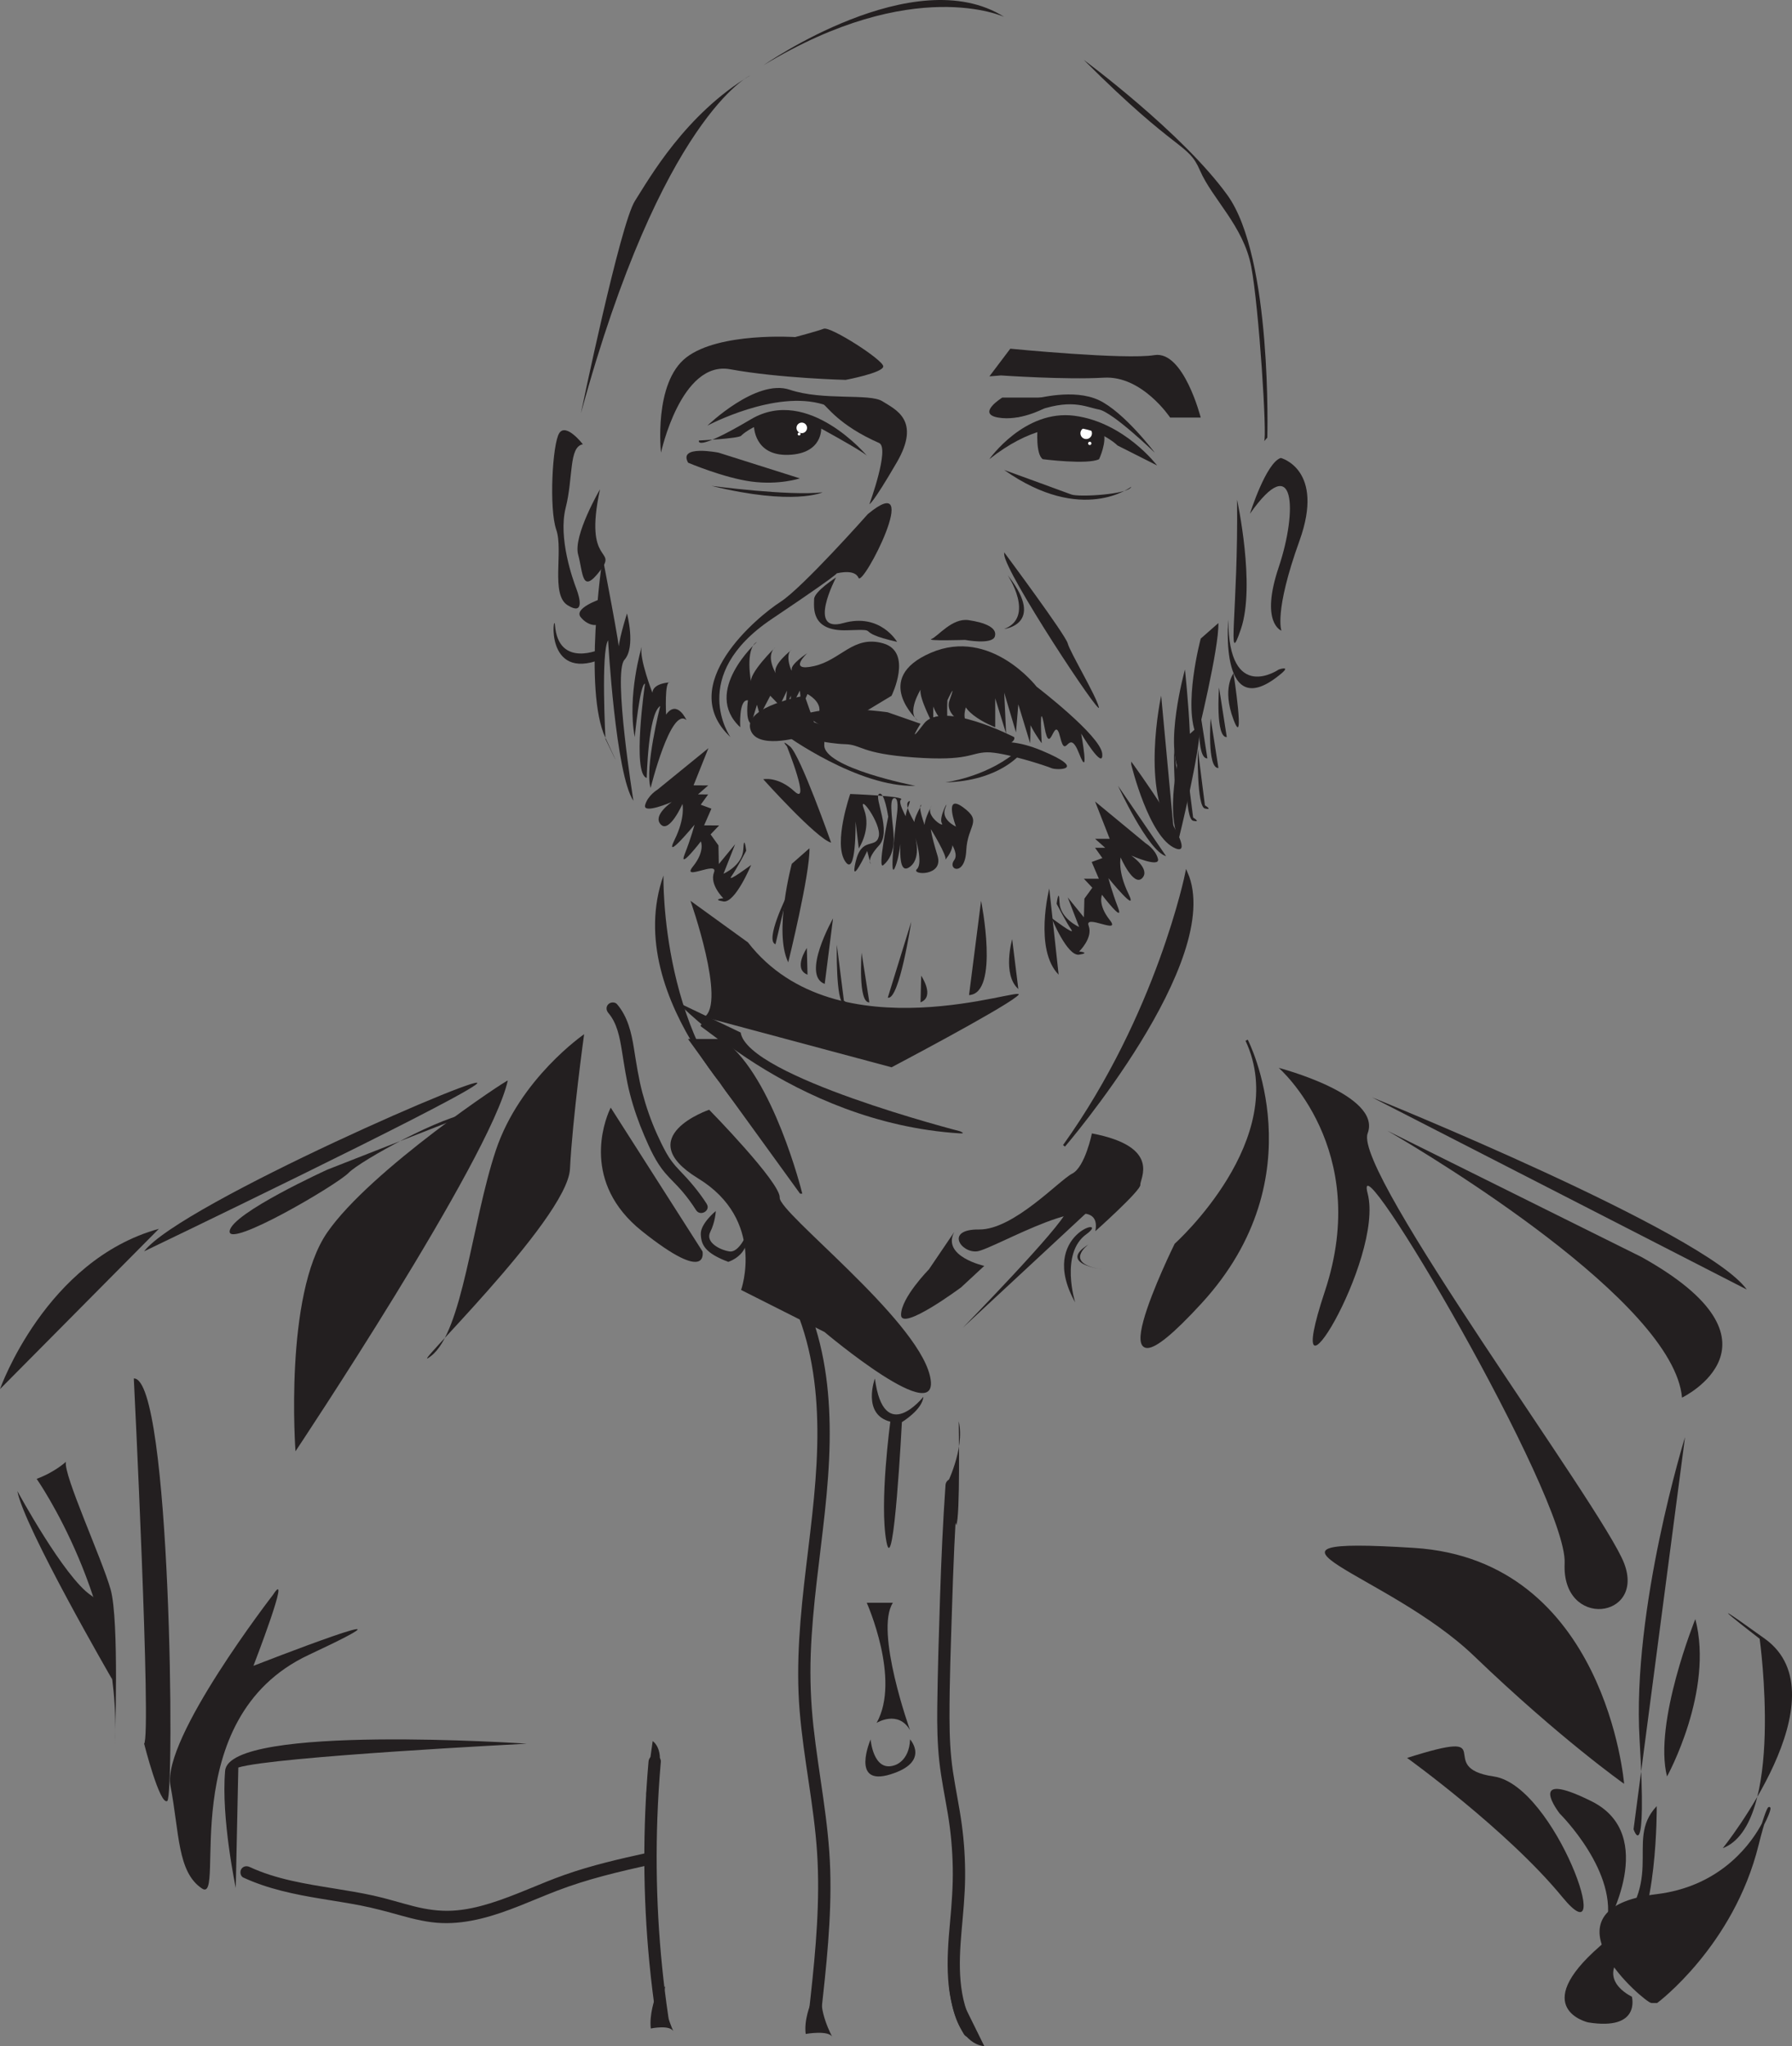 <?xml version="1.0" encoding="UTF-8"?>
<svg id="Layer_2" data-name="Layer 2" xmlns="http://www.w3.org/2000/svg" viewBox="0 0 727.02 829.69">
  <rect x="0" y="0" width="727.02" height="829.69" fill="#808080" stroke="none"/>
  <defs>
    <style>
      .cls-1, .cls-2 {
        fill: #231f20;
      }

      .cls-3 {
        fill: #fff;
      }

      .cls-2 {
        stroke: #231f20;
        stroke-miterlimit: 10;
      }
    </style>
  </defs>
  <g id="Layer_2-2" data-name="Layer 2">
    <g>
      <path class="cls-1" d="M420.93,173.94s-.85,10.16,2.12,12.27c0,0,18.2,2.33,22.85,0,0,0,3.39-7.19,1.69-11.21,0,0-8.25-8.67-26.66-1.06Z"/>
      <circle class="cls-3" cx="440.67" cy="175.7" r="2.34"/>
      <circle class="cls-3" cx="442.12" cy="179.8" r=".67"/>
      <path class="cls-1" d="M305.89,172.72s-.05,12.21,14,11.73c14.05-.48,13.28-10.95,13.28-10.95,0,0-12.79-11.92-27.28-.78Z"/>
      <circle class="cls-3" cx="325.28" cy="173.51" r="2.14"/>
      <circle class="cls-3" cx="324.2" cy="176.01" r=".58"/>
      <path class="cls-1" d="M401.4,152.62l8.48-11.22s46.59,4.57,58.46,2.61,18.79,25.32,18.79,25.32h-12.4s-11.35-17.09-26.88-16.18c-15.53.91-41.76-.91-41.76-.91"/>
      <path class="cls-1" d="M468.48,183.56s-17.01-16.45-22.66-17.5-11.39-4.83-27.18,1.3c-15.79,6.13-1.04-5.48.65-5.61s16.26-4.31,26.53.52c10.27,4.83,22.66,21.28,22.66,21.28Z"/>
      <path class="cls-1" d="M401.36,186.21s14.28-20.31,34.59-17.61c20.31,2.7,33.48,20.15,33.48,20.15l-16.03-8.09s-19.68-19.99-52.05,5.55Z"/>
      <path class="cls-1" d="M343.07,154.05s15.27-2.87,15.27-5.48-21.4-16.31-24.14-15.27-11.61,3.39-11.61,3.39c0,0-30.67-2.09-44.11,8.22-13.44,10.31-10.31,38.64-10.31,38.64,0,0,8.09-37.46,28.06-33.81s46.85,4.31,46.85,4.31Z"/>
      <path class="cls-1" d="M406.62,161.23s-10.57,6.52-1.7,8.09,18.48-3.61,18.48-3.61l5.27-4.48h-22.05Z"/>
      <path class="cls-1" d="M407.41,190.59s24.13,8.74,27.2,9.92,23.3,0,24.34-3.13c0,0-19.84,15.53-51.55-6.79Z"/>
      <path class="cls-1" d="M287.02,172.58s19.77-19.12,33.34-14.55c13.57,4.57,32.43,1.37,37.65,4.7s15.79,7.63,5.81,24.79-11.09,16.9-11.09,16.9c0,0,8.38-22.85,3.91-24.79-16.31-7.11-21.47-15.27-22.51-15.59-19.63-6.13-47.11,8.55-47.11,8.55Z"/>
      <path class="cls-1" d="M235.67,167.62s15.92-76.73,21.92-86.13,20.36-34.97,46.72-50.89c0,0-35.76,16.7-68.64,137.02Z"/>
      <path class="cls-1" d="M439.74,24.34c38.49,38.45,42.14,33.32,47.1,44.8s17.66,22.53,20.79,38.97,6.52,69.35,5.22,70.82,1.3-1.47,1.3-1.47c0,0,2.09-73.01-16.18-98.32-18.27-25.32-58.23-54.81-58.23-54.81Z"/>
      <path class="cls-1" d="M309.8,26.43s61.07-42.67,97.61-19.57c0,0-36.8-17.23-97.61,19.57Z"/>
      <path class="cls-1" d="M352.08,208.47s-26.49,29.88-35.49,35.63-42.93,33.67-20.23,54.81c0,0-17.67-24.79,16.74-47.89,34.41-23.1,25.41-18.27,25.41-18.27,0,0,7.23-2.22,9.45.96.13.18.24.38.33.61,1.7,4.05,26.75-44.89,3.78-25.84Z"/>
      <path class="cls-1" d="M279.17,187.63s14.53,6.18,25.75,7.66c11.22,1.48,19.59-1.3,19.59-1.3l-32.98-10.43s-16.53-3.32-12.35,4.08Z"/>
      <path class="cls-1" d="M351.9,185.02s-23.94-28.78-47.2-15.02c-23.26,13.76-21.13,8.63-21.13,8.63,0,0,16.16-.78,17.13-1.94s14.95-12.55,33.36-2.4c18.41,10.15,17.83,10.73,17.83,10.73Z"/>
      <path class="cls-1" d="M333.72,199.64s-11.64,5.57-45.06-2.61c0,0,31.48,4.18,45.06,2.61Z"/>
      <path class="cls-1" d="M236.46,180.15s-6.79-8.83-9.57-4.5-4.18,30.6-1.22,39.13-2.35,26.27,4.57,30.62,5-2.96,3.61-6.61-7.48-20.53-4.35-32.88,1.22-24.71,6.96-25.75Z"/>
      <path class="cls-1" d="M243.42,198.42s-10.96,18.79-8.87,26.45,1.39,16.36,8.87,6.61-6.83-1.4,0-33.06Z"/>
      <path class="cls-1" d="M243.59,242.96s-10.96,3.65-8,7.31,7.31,4,8,1.91,0-8.35,0-8.35"/>
      <path class="cls-1" d="M225.15,253.47c-.47-5.96-4.6,23.08,18.75,13.86v-4.18s-17.36,8.13-18.75-9.68Z"/>
      <path class="cls-1" d="M363.95,260.28s-6.79-11.85-21.79-7.62-2.98-18.48-2.98-18.48c0,0-8.89,5.7-8.89,8.79s-1.57,13.14,13.44,12.61c15.01-.52,1.3.39,20.23,4.7Z"/>
      <path class="cls-1" d="M391.49,259.49s11.09,2.09,12.14-1.44-4.05-5.6-10.7-6.58-12.53,6.71-15.01,7.63,13.57.39,13.57.39Z"/>
      <path class="cls-1" d="M407.41,224s24.92,33.48,25.77,36.9,11.37,20.91,12.63,25.87-38.02-54.42-38.41-61.99"/>
      <path class="cls-1" d="M407.41,255.06s16.57-1.9,2.14-20.88c-.23-.3-.46-.6-.71-.91,0,0,11.25,16.91-1.44,21.79Z"/>
      <path class="cls-1" d="M324.51,298.9s11.3,2.7,18.26,2.87,6.09,3.83,28.19,5.39,22.62-1.91,29.4-2.09,24.34,5.57,26.27,6.44,15.15.87-3.99-7.13c-19.14-8-26.27.17-36.71.17s-24.88-2.26-27.58-2.26-28.1-9.4-28.1-9.4l-3.8-10.79s-24.03,4.18-22.12,13.22,20.19,3.57,20.19,3.57Z"/>
      <path class="cls-1" d="M371.3,318.65s-37.58-7.31-36.89-16.7-15.83-4-15.83-4c0,0,29.58,21.4,52.72,20.71Z"/>
      <path class="cls-1" d="M383.48,317.26s15.64-1.91,27.92-11.66h2.71s-8.59,11.13-30.62,11.66Z"/>
      <path class="cls-1" d="M344.94,321.96s-6.87,19.66-2.17,27.14,4.33-16.01,4.33-16.01l1.31,10.96s5.15-7.83,2.19-15.66,7.13,5.57,5.92,10.79-7.01-.17-9.42,10.44,4.72-4.52,4.72-4.52l1.39,5.22s-1.88-1.74,3.41-7.48-2.16-19.49,0-20.88,3.73,9.22,3.73,9.22c0,0-4.52,21.75-2,19.66s4.26-5.57,4.26-10.61-2.26-15.83,0-16.53,1.35,5.92,1.35,5.92c0,0-3.44,27.49-1,22.45s3.13-17.75,3.13-17.75c0,0-3.1,20.71,2.45,17.57s2.77-12.35,2.77-12.35c0,0,3.31,10.44.7,12.88s10.96,3.13,8.35-5.39c-2.61-8.53-2.7-10.79-2.7-10.79,0,0,6.87,11.14,5.83,12.35s5.92-5.74,1.39-9.4,5.22,5.57,2.26,9.57,4.35,6.79,4.87-3.83,6.79-11.66-1.3-17.57-2.87,7.83-2.87,7.83c0,0-6.26-2.78-4.35-7.48s-2.78,3.83-1.39,6.09-6.61-2.78-4.44-6.61-3.74,6.09-2.35,8.53-3.13-7.83-1.74-9.22-4,6.44-2.26,8-5.02-7.48-2.77-9.4-2.85,6.26-.56,8.18-4.32-7.66-2.41-9.05-20.62-2.26-20.62-2.26Z"/>
      <path class="cls-1" d="M487.14,258.97s-7.44,27.66-1.44,39.93c0,0,8.87-35.86,8.61-46.25l-7.18,6.32Z"/>
      <path class="cls-1" d="M479.66,300.29s-7.44,27.66-1.44,39.93c0,0,8.87-35.86,8.61-46.25l-7.18,6.32Z"/>
      <path class="cls-1" d="M501.88,202.64s7.57,34.67,1.57,52.42c-6,17.75-1.04-8.01-1.57-52.42Z"/>
      <path class="cls-1" d="M480.74,271.5s-8.86,31.84-1.56,42.54c7.3,10.7,1.56-42.54,1.56-42.54Z"/>
      <path class="cls-1" d="M471.09,282.11s-8.63,39.5,5.21,55.81l-5.21-55.81Z"/>
      <path class="cls-1" d="M425.69,360.3s-6.28,24.73,3.8,34.94l-3.8-34.94Z"/>
      <path class="cls-1" d="M410.64,380.85s-4.13,14.3,2.5,20.21l-2.5-20.21Z"/>
      <path class="cls-1" d="M500.45,273.06s4.83,31.58,0,18.79,0-18.79,0-18.79Z"/>
      <path class="cls-1" d="M491.18,291.33s-1.55,20.36,3.14,20.1l-3.14-20.1Z"/>
      <path class="cls-1" d="M486.7,287.44s-1.55,20.36,3.14,20.1l-3.14-20.1Z"/>
      <path class="cls-1" d="M494.57,278.8s-1.55,20.36,3.14,20.1l-3.14-20.1Z"/>
      <path class="cls-1" d="M319.28,363.11s-9.1,18.27-4.66,19.8l4.66-19.8Z"/>
      <path class="cls-1" d="M327.34,384.44s-5.76,8.49.27,10.8l-.27-10.8Z"/>
      <path class="cls-1" d="M373.73,395.66s5.76,8.49-.27,10.8l.27-10.8Z"/>
      <path class="cls-1" d="M369.7,373.76s-4.86,32.15-9.52,30.79l9.52-30.79Z"/>
      <path class="cls-1" d="M337.96,372.44s-13.02,22.99-3.37,26.55l3.37-26.55Z"/>
      <path class="cls-1" d="M485.96,303.86s-.51,23.23,2.88,24.01,0-1.3,0-1.3l-2.88-22.71Z"/>
      <path class="cls-1" d="M321.23,350.3s-7.44,27.66-1.44,39.93c0,0,8.87-35.86,8.61-46.25l-7.18,6.32Z"/>
      <path class="cls-1" d="M349.56,386.37s-1.55,20.36,3.14,20.1l-3.14-20.1Z"/>
      <path class="cls-1" d="M398.03,365.29s7.6,37.57-4.89,38.23l4.89-38.23Z"/>
      <path class="cls-1" d="M339.5,383.1s-.51,23.23,2.88,24.01,0-1.3,0-1.3l-2.88-22.71Z"/>
      <path class="cls-1" d="M481.18,308.82s-.51,23.23,2.88,24.01,0-1.3,0-1.3l-2.88-22.71Z"/>
      <path class="cls-1" d="M476.33,303.86s-.51,23.23,2.88,24.01,0-1.3,0-1.3l-2.88-22.71Z"/>
      <path class="cls-1" d="M444.27,325l5.94,15.14h-5.94l4.11,3.65h-4.11l2.97,4.18-4.34,1.57,2.91,6.79h-6.08l3.43,3.65-3.22,4.44-.2,7.57-6.56-8.09,4.63,12.01s-7.7-3.39-7.96-9.92-1.17.52-1.17.52c0,0,3.91,7.57,5.93,10.44s-7.99-4.7-7.99-4.7c0,0,6.36,15.66,11.19,14.88s0-1.3,0-1.3c0,0,5.73-5.49,3.85-10.44s13.51,3.91,8.55-2.35-3.13-10.18-3.13-10.18c0,0,9.13,12.01,6.52,5.22s-3.91-11.99-3.91-11.99c0,0,12.53,15.38,8.09,6.25-4.44-9.13-3.13-14.62-3.13-14.62,0,0,5.22,12.03,8.74,8.37s-4.44-9.15-4.44-9.15c0,0,11.88,5.22,10.83,1.3s-4.96-6.26-4.96-6.26l-20.55-16.96Z"/>
      <path class="cls-1" d="M287.42,303.36l-6.04,15.1,5.94.04-4.14,3.63,4.11.03-3,4.16,4.33,1.6-2.96,6.77,6.08.04-3.45,3.63,3.19,4.46.15,7.57,6.61-8.05-4.71,11.97s7.72-3.34,8.03-9.86c.31-6.52,1.17.53,1.17.53,0,0-3.96,7.54-6.01,10.4s8.02-4.64,8.02-4.64c0,0-6.46,15.62-11.29,14.8s0-1.3,0-1.3c0,0-5.7-5.53-3.78-10.47s-13.53,3.82-8.53-2.41,3.2-10.16,3.2-10.16c0,0-9.22,11.94-6.56,5.18s4-11.96,4-11.96c0,0-12.63,15.3-8.13,6.19s3.23-14.59,3.23-14.59c0,0-5.3,12-8.8,8.31s4.5-9.12,4.5-9.12c0,0-11.91,5.14-10.84,1.23s5-6.23,5-6.23l20.67-16.82Z"/>
      <path class="cls-1" d="M458.95,310.02s7.22,29.86,18.03,34.04-18.03-35.23-18.03-35.23v1.2Z"/>
      <path class="cls-1" d="M453.6,318.67s12.09,26.43,19.49,28.52l-19.49-28.52Z"/>
      <path class="cls-1" d="M507.1,208.34s6.52-20.74,12.53-22.64c0,0,18.01,4.63,7.57,33.6s-7.31,36.45-7.31,36.45c0,0-8.75-3.04-1.11-25.75,7.64-22.71,6.85-48.02-11.68-21.66Z"/>
      <path class="cls-1" d="M498.31,251.39s-3.86,43.17,21.59,21.68c3.91-3.31-1.11-1.57-1.11-1.57,0,0-20.4,14.07-20.47-20.11Z"/>
      <path class="cls-1" d="M260.29,262.45s-5.92,19.66-2.78,36.45c0,0,2.09-21.66,4.18-21.66,0,0-5.39,36.6.7,38.22,0,0,.5-26.04,5.47-29.17,0,0-6.4,25.4-3.9,33.23,0,0,8.22-33.23,14.55-27.49,0,0-3.76-8.56-8.28-2.26,0,0-.7-14.09,1.57-13.05,0,0-6.79.17-7.13,4.18,0,0-5.39-13.92-4.35-18.44Z"/>
      <path class="cls-1" d="M361.72,282.11s8.72-17.72-3.38-21.21-17.14,6.77-28.1,9.21c-10.96,2.44-2.75-5.22-2.75-5.22,0,0-6.65,4.35-6.3,6.61s-3.16-6.26-.01-8c0,0-7.99,6.09-6.42,9.57,0,0-4.41-7.13-.2-10.61,0,0-11.11,10.79-9.8,14.44,0,0-2.7-13.92,2.35-16.62,0,0-22.45,20.1-6.79,34.63,0,0-.7-11.48,3.13-10.92,0,0-1.22,8.16,1.3,9.5l2.35-7.71,1.22,4.35,4.18-8,3.85,4,2.94-6.09-.7,7.04,2.26-4.95v4.95l3.66-7.04.68,7.04,2.41-5.64s5.83,3.03,4.72,7.44l9.74,5.12,19.65-11.86Z"/>
      <path class="cls-1" d="M372.35,292.2s-18.95-17.05,5.31-27.49,42.89,13.75,42.89,13.75c0,0,25.93,19.84,26.62,27.14s-8.53-8.11-8.53-8.11c0,0,3.57,19.42-.83,8.11s-5.26,3.31-7.7-6.7-4.01,8.97-6.35-4-1.13,6.48-1.13,6.48c0,0-8.35-10.87-6.09-15.76s1.39,15.76,1.39,15.76l-4.8-15.76-.94,11.39-4.78-16.11.78,16.59-4.43-14.33v11.75s-19.93-7.58-10.53-16.1-7.83,11.38.35,15.17-11.48-1.33-8.35-9.99-.87,0-.87,0c0,0-.7,12.62,1.57,12.42,0,0-11.14-9.43-7.31-17.6v15.17s-5.77-10.82-5.15-14.3c0,0-5.82,9.4-1.12,12.53Z"/>
      <path class="cls-1" d="M360.18,288.85s-21.2-3.26-33.75.74c0,0,18.77,17.05,53.74,16.01s31.25-6.7,31.25-6.7c0,0-29.22-15.11-36.59-5.42s-1.38,0-1.38,0l-13.28-4.63Z"/>
      <path class="cls-1" d="M244.37,226.78s-7.8,53.07,1.27,72.47,0,.43,0,.43c0,0-1.88-35.58,1.07-40.02,0,0,3.04,54.46,10.27,65.07,0,0-8.35-51.94-3.65-57.16s1.04-18.79,1.04-18.79c0,0-4.26,13.4-3.22,15.22s-6.61-37.67-6.61-37.67"/>
      <path class="cls-1" d="M309.66,316s21.66,24.14,27.53,25.71c0,0-12.53-35.63-16.7-39.02s-1.22,0-1.22,0c0,0,9.83,24.49,3.04,18.23s-12.66-4.92-12.66-4.92Z"/>
      <path class="cls-1" d="M361.72,432.79s43.43-22.85,50.7-28.64c.3-.24.54-.46.72-.63,4.28-4.48-73.67,25.1-109.69-21.36l-23.32-16.87s14.62,41.4,5.57,47.15l76.02,20.36Z"/>
      <path class="cls-1" d="M389.4,458.72s-86.13-22.1-88.91-40.02l-25.58-12.23s46.44,48.87,114.49,53.12c2.78.17,0-.87,0-.87Z"/>
      <path class="cls-1" d="M269.17,355.02s-1.65,69.42,40.5,103.53c0,0-58.41-52.72-40.5-103.53Z"/>
      <path class="cls-1" d="M300.66,523.09s10.18-28.36-17.44-45.24c-27.62-16.88,4.49-27.84,4.49-27.84,0,0,29,29.58,28.63,35.67s55.14,48.72,60.88,72.03c5.74,23.32-42.72-17.57-42.72-17.57l-33.84-17.05Z"/>
      <path class="cls-1" d="M247.77,449.15s-.16.3-.41.87c-2.2,4.91-11.53,29.59,13.11,49.24,27.49,21.92,24.53,8.2,24.53,8.2l-37.23-58.31Z"/>
      <path class="cls-1" d="M236.98,419.39s-26.1,17.92-35.84,47.15-13.4,73.43-26.27,83.34c-12.88,9.92,55.33-55.16,56.37-75.86,1.04-20.71,5.74-54.63,5.74-54.63Z"/>
      <path class="cls-1" d="M206.01,438.18c.17-.76-55.68,36.19-73.25,61.59-17.57,25.4-12.88,88.74-12.88,88.74,0,0,78.99-118.49,86.13-150.33Z"/>
      <path class="cls-1" d="M46.59,707.09s1.83-49.98-1.7-62.51c-3.52-12.53-19.31-46.72-18.14-51.81,0,0-4.44,4.18-11.88,6.92,0,0,34.71,49.46,31.71,107.4Z"/>
      <path class="cls-1" d="M7.05,604.65s19.05,35.1,29.88,42.28,8.62,34.14,8.62,34.14c0,0-35.9-61.93-38.51-76.42Z"/>
      <path class="cls-1" d="M110.79,646.67s-45.28,58.46-41.63,77.51,2.74,34.97,12.79,41.63-11.88-68.9,43.32-94.74-22.45,4.44-22.45,4.44c0,0,15.79-40.84,7.96-28.84Z"/>
      <path class="cls-1" d="M54.29,558.98s7.18,144.85,4.18,148.11c0,0,6.39,25.19,9.4,23.23,3-1.96,1.57-171.73-13.57-171.34Z"/>
      <path class="cls-1" d="M95.65,765.55s-6-28.32-4.31-47.5,122.4-10.96,122.4-10.96c0,0-102.83,5.22-117.05,9.66l-1.04,48.81Z"/>
      <path class="cls-1" d="M132.84,474.29s-38.76,17.62-39.67,24.92,43.45-18.66,48.28-23.62c4.83-4.96,38.76-23.62,49.98-24.27l-58.59,22.97Z"/>
      <path class="cls-1" d="M0,563.29s18.44-52.28,64.46-64.99L0,563.29Z"/>
      <path class="cls-1" d="M58.46,507.43s122.4-58.72,134.41-67.47-119.79,48.28-134.41,67.47Z"/>
      <path class="cls-1" d="M351.64,649.93s13.92,31.14,4,48.72c0,0,8.7-5.39,13.57,2.96,0,0-14.44-40.19-6.96-51.68h-10.61Z"/>
      <path class="cls-1" d="M353.21,705.35s1.04,13.32,9.57,10.53c0,0,6.09-1.41,6.44-10.54,0,0,8.35,9.15-8,14.19-16.36,5.05-8-14.19-8-14.19Z"/>
      <path class="cls-1" d="M354.95,558.98s-5.39,14.57,6.26,17.53c0,0-4.52,33.06-1.57,48.72,2.96,15.66,6.26-48.54,6.26-48.54,0,0,8.35-5.05,8.7-10.27,0,0-16.01,20.27-19.66-7.44Z"/>
      <path class="cls-1" d="M444.38,499.26s18.62-16.61,18.27-18.83,8.87-15.4-19.66-20.82c0,0-2.78,13.66-8,16.31s-23.84,22.82-37.76,22.65-7.48,9.57-.87,8.87c6.61-.7,51.85-28.01,48.02-8.18Z"/>
      <path class="cls-1" d="M390.63,538.4s40-40.89,42.09-47.33h8.87l-50.96,47.33Z"/>
      <path class="cls-1" d="M376.87,514.74s-11.31,11.48-11.31,18.44,24.36-11.14,24.36-11.14l9.4-8.71s-17.4-3.82-12.18-13.74l-10.27,15.14Z"/>
      <path class="cls-1" d="M436.2,528.14s-6.22-19.88,4.52-27.64c10.74-7.76-20.18-.37-4.52,27.64Z"/>
      <path class="cls-1" d="M441.6,504.65s-10.61,7.66,5.57,10.09c0,0-18.27-2.26-5.57-10.09Z"/>
      <path class="cls-1" d="M290.4,491.08s-6.26,5.1-6.09,9.42,1.74,7.63,11.14,11.2c0,0,8.7-2.65,7.48-11.2,0,0-3.13,7.53-6.96,6.97-3.83-.56-9.92-3.69-7.83-7.87s2.26-8.53,2.26-8.53Z"/>
      <path class="cls-1" d="M98.77,761.39c9.97,4.61,20.69,6.79,31.46,8.57,5.35.88,10.72,1.7,16.05,2.73s10.93,2.56,16.35,4.07,11.04,2.87,16.75,3.07c5.36.18,10.74-.57,15.94-1.85,10.61-2.61,20.51-7.36,30.66-11.26,12.3-4.73,25.12-7.75,37.97-10.56,3.14-.69,1.81-5.51-1.33-4.82-11.28,2.47-22.56,5.06-33.47,8.9-10.2,3.59-19.96,8.39-30.31,11.58-4.92,1.52-9.97,2.68-15.12,2.97-5.43.31-10.68-.47-15.93-1.8s-10.78-3.1-16.26-4.3-10.51-2-15.79-2.86c-11.68-1.89-23.63-3.73-34.45-8.74-1.22-.57-2.69-.35-3.42.9-.63,1.08-.33,2.85.9,3.42h0Z"/>
      <path class="cls-1" d="M271.13,817.71c-3.94-26.59-5.4-53.54-4.44-80.4.28-7.67.75-15.33,1.42-22.97.12-1.35-1.23-2.5-2.5-2.5-1.45,0-2.38,1.15-2.5,2.5-2.38,27.16-2.27,54.54.36,81.68.75,7.7,1.7,15.37,2.83,23.02.2,1.34,1.89,2.07,3.08,1.75,1.43-.39,1.94-1.73,1.75-3.08h0Z"/>
      <path class="cls-1" d="M658.91,723.36s-7.31-90.78-85.26-95.67c-77.95-4.9-10.79,10.07,24.36,43.82,35.15,33.75,60.9,51.85,60.9,51.85Z"/>
      <path class="cls-1" d="M570.87,712.86s40.71,29.29,62.99,56.44c22.27,27.14-2.78-45.29-27.84-48.92s4.52-20.11-35.15-7.52Z"/>
      <path class="cls-1" d="M632.81,735.45s24.36,24.1,18.79,45.68c0,0,21.58-37.02-5.92-50.7-27.49-13.68-12.88,5.02-12.88,5.02Z"/>
      <path class="cls-1" d="M687.8,656.55s-17.05,42.05-11.48,63.83c0,0,19.14-34.6,11.48-63.83Z"/>
      <path class="cls-1" d="M713.9,664.55s10.44,75.17-14.96,84.91c0,0,49.49-61.59,17.09-84.91-32.4-23.32-2.12,0-2.12,0Z"/>
      <path class="cls-1" d="M644.29,820.1s-24.36-5.57,4.88-30.97c29.23-25.4,9.05-42.11,22.97-56.72,0,0,.44,47.33-12.48,58.81-12.92,11.48,2.39,18.44,2.39,18.44,0,0,3.82,13.92-17.75,10.44Z"/>
      <path class="cls-1" d="M333.03,817.22c2.19-19.59,4.39-39.27,3.79-59.02-.59-19.55-4.68-38.71-6.8-58.1-1.07-9.74-1.45-19.5-1.1-29.29s1.29-19.62,2.41-29.38c2.15-18.85,4.95-37.67,5.26-56.67.29-17.8-1.53-35.97-7.92-52.7-.82-2.14-1.71-4.25-2.66-6.34-.56-1.23-2.34-1.53-3.42-.9-1.26.74-1.46,2.19-.9,3.42,7.3,16.06,9.77,33.84,9.92,51.35.15,18.68-2.35,37.21-4.56,55.72-2.32,19.41-4.24,38.94-2.63,58.49s5.82,38.21,7.08,57.51-.52,39.13-2.65,58.55c-.27,2.45-.54,4.91-.82,7.36-.15,1.34,1.26,2.5,2.5,2.5,1.48,0,2.35-1.15,2.5-2.5h0Z"/>
      <path class="cls-1" d="M383.59,602.24c-1.05,15.09-1.72,30.19-2.21,45.31-.49,14.89-.95,29.79-1.13,44.69-.09,7.34.03,14.69.83,21.99s2.31,14.39,3.5,21.58,1.83,14.41,1.96,21.67-.43,14.62-1.1,21.92c-1.4,15.28-2.5,31.66,5.58,45.44,1.63,2.77,5.95.26,4.32-2.52-6.9-11.77-6.39-25.91-5.25-39.03.63-7.29,1.39-14.56,1.46-21.89s-.39-14.35-1.34-21.46-2.52-14.36-3.6-21.58-1.37-14.46-1.39-21.71c-.03-14.7.55-29.42,1-44.11.51-16.78,1.2-33.55,2.37-50.29.09-1.35-1.22-2.5-2.5-2.5-1.43,0-2.41,1.15-2.5,2.5h0Z"/>
      <path class="cls-2" d="M672.14,811.75s30.78-22.97,40.84-63.68c10.06-40.71,7.88,14.62-40.84,20.53-48.72,5.92-4.18,43.15-2.09,43.15h2.09Z"/>
      <path class="cls-2" d="M476.98,504.65s47.54-42.63,28.79-82.82c0,0,28.48,54.98-18.63,106.31-47.11,51.33-10.16-23.49-10.16-23.49Z"/>
      <path class="cls-2" d="M481.37,354.02s-11.58,57.37-49.68,110.61c0,0,64.95-75.59,49.68-110.61Z"/>
      <path class="cls-2" d="M324.85,483.54s-11.55-46.43-31.18-61.03c-19.63-14.6-.91-.68-.91-.68h-12.64l44.72,61.71Z"/>
      <path class="cls-1" d="M286.72,488.19c-3.2-5.01-7-9.46-11.14-13.71-2.08-2.14-3.81-4.36-5.26-6.97s-2.65-5.11-3.83-7.73c-2.41-5.37-4.35-10.96-5.87-16.65s-2.47-11.97-3.44-18.04c-1.02-6.39-2.52-12.84-6.84-17.87-.88-1.02-2.63-.9-3.54,0-1.02,1.02-.88,2.51,0,3.54,3.57,4.16,4.62,9.93,5.48,15.18.97,5.92,1.78,11.82,3.28,17.63s3.49,11.52,5.87,17.05c2.25,5.24,4.7,10.69,8.43,15.05,2.16,2.53,4.63,4.76,6.8,7.29s4,5.04,5.73,7.76,6.06.2,4.32-2.52h0Z"/>
      <path class="cls-1" d="M518.78,433.03s37.91,32.81,18.73,90.58c-19.18,57.77,24.31-13.15,17.35-39.64-6.96-26.48,81.19,123.15,79.92,149.95s32.83,22.62,24.13,0c-8.7-22.62-109.96-158.64-104.05-174.32,5.92-15.68-36.09-26.57-36.09-26.57Z"/>
      <path class="cls-1" d="M556.6,444.97s135.37,54.63,152.07,77.95l-152.07-77.95Z"/>
      <path class="cls-1" d="M562.87,458.54s.64.37,1.83,1.06c14.81,8.65,114.31,68.19,117.7,107.16,0,0,46.11-22.27-16.53-57.07"/>
      <path class="cls-1" d="M683.62,582.77s-21.58,69.4-18.44,122.57c3.13,53.17-2.44,36.44-2.44,36.44l20.88-159.01Z"/>
      <path class="cls-1" d="M383.63,603.01s8.01-15.46,5.33-26.65c0,0,.66,39.02-1.01,42.11l-4.32-15.46Z"/>
      <path class="cls-1" d="M390.99,812.83l8.32,16.86s-9.87.37-13.4-18.4,4.05,1.84,4.56,1.69l.52-.15Z"/>
      <path class="cls-1" d="M262.85,719.93l1.95-13.9s6.24,3.91.53,16.98c-5.7,13.07-1.72-2.83-2.1-2.96l-.38-.13Z"/>
      <path class="cls-1" d="M328.87,812.59s-2.76,6.46-1.99,12.2c0,0,9.5-1.71,10.88,1.38,0,0-6.24-11.21-3.98-18.5l-4.91,4.91Z"/>
      <path class="cls-1" d="M265.72,810.38s-2.35,6.46-1.69,12.2c0,0,8.09-1.71,9.27,1.38,0,0-5.31-11.21-3.39-18.5l-4.19,4.91Z"/>
    </g>
  </g>
</svg>